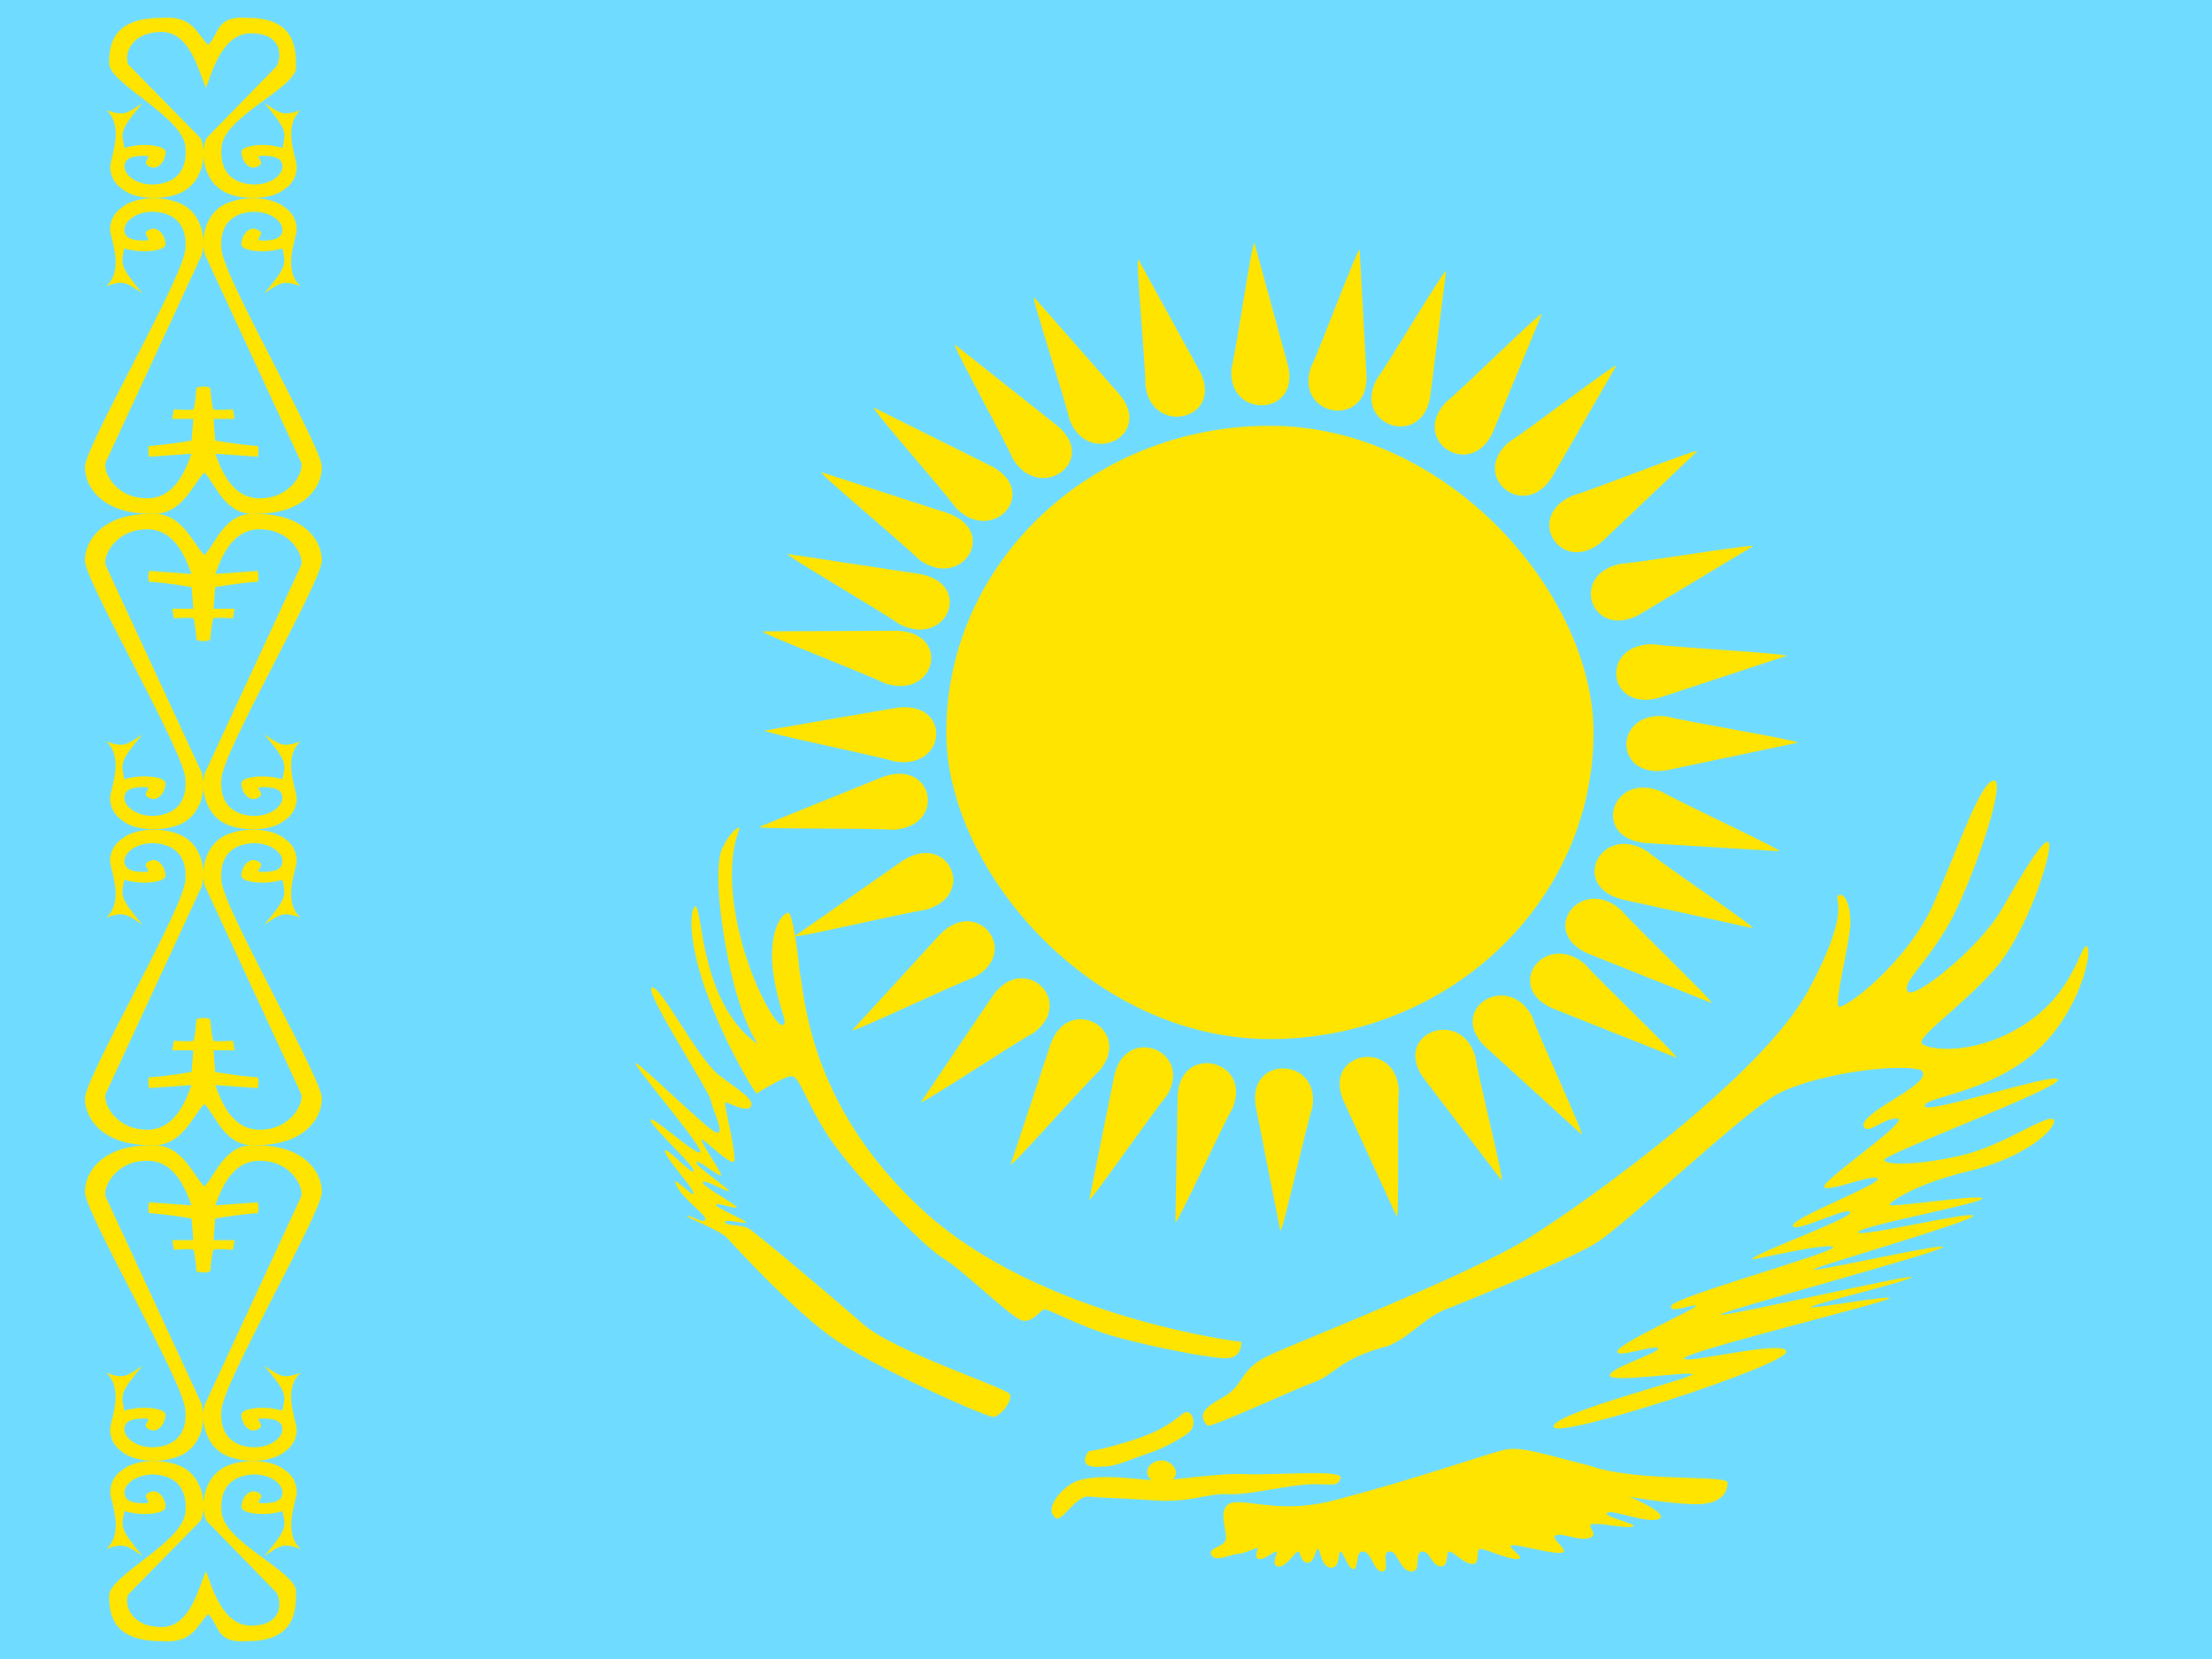 <svg xmlns="http://www.w3.org/2000/svg" width="640" height="480"><g fill-rule="evenodd"><path fill="#6fdcff" d="M0 0h640v480H0z"/><g fill="#ffe400"><path d="M60.235 466.995c3.252 3.184 2.182 8.54 11.225 7.85 13.806 0 14.204-8.445 14.204-14.343 0-5.888-20.57-14.124-21.518-22.79-.96-8.673 4.748-11.095 9.524-11.095 4.748 0 8.082 2.777 8.082 5.198s-2.374 3.122-5.708 3.122 1.427-1.733-1.427-3.122-4.762 2.078-4.762 4.166c0 2.078 7.136 2.767 11.897 1.21.96 4.678 1.428 5.033-5.242 12.998 4.776-3.12 5.23-3.81 10.485-2.077-5.243-4.51-1.318-13.695-1.14-16.034s-1-5.115-3.142-6.503c-3.815-3.466-12.145-3.622-17.14-1.388-7.273 3.246-7.63 12.82-5.722 15.95l20.16 20.67c1.427 2.432 1.92 9.186-6.642 9.53-9.044.69-12.145-11.64-13.75-15.742-2.155 4.48-4.557 16.838-13.6 16.15-8.577-.345-10.224-7.1-8.797-9.53l20.71-21.078c1.893-3.13 1.536-12.704-5.737-15.95-4.995-2.234-13.31-2.078-17.126 1.388-2.14 1.388-3.335 4.165-3.156 6.503s4.104 11.525-1.14 16.035c5.257-1.732 5.724-1.043 10.486 2.078-6.67-7.965-6.19-8.32-5.242-12.997 4.762 1.557 11.91.868 11.91-1.21 0-2.087-1.92-5.553-4.774-4.165-2.84 1.39 1.907 3.122-1.414 3.122-3.348 0-5.722-.7-5.722-3.122s3.334-5.198 8.096-5.198 10.47 2.422 9.51 11.096c-.947 8.665-22.053 18.123-22.053 24.01 0 5.898 1.47 13.122 15.274 13.122 9.045.69 10.115-4.666 13.395-7.85z"/><path d="M59.137 343.293c3.252-3.184 5.928-12.62 14.972-11.932 13.804 0 19.033 7.63 19.033 13.53 0 5.887-28.078 54.084-29.024 62.75-.962 8.673 4.747 11.095 9.522 11.095 4.748 0 8.083-2.776 8.083-5.198s-2.374-3.122-5.71-3.122 1.43 1.733-1.426 3.122-4.763-2.078-4.763-4.165c0-2.078 7.136-2.767 11.898-1.21.96-4.678 1.427-5.033-5.242-12.998 4.776 3.12 5.228 3.81 10.484 2.077-5.242 4.51-1.317 13.697-1.14 16.036s-1 5.115-3.14 6.503c-3.816 3.465-12.146 3.622-17.14 1.388-7.274-3.247-7.63-12.82-5.724-15.95l27.13-58.595c1.428-2.433-2.373-10.408-10.937-10.752-9.043-.69-12.144 8.79-13.75 12.893l12.323-.898s.48 1.9 0 3.132c-6.368.417-12.324 1.576-12.324 1.576l-.467 6.242h6.08l-.48 2.767s-5.134-.345-5.6 0c-.48.344-.96 6.253-.96 6.253s-.948.344-1.977.344c-1.043 0-1.99-.345-1.99-.345s-.48-5.91-.947-6.253c-.48-.345-5.613 0-5.613 0l-.466-2.767h6.08l-.48-6.242s-5.957-1.16-12.325-1.576c-.466-1.232 0-3.132 0-3.132l12.324.898c-1.606-4.103-4.707-13.58-13.737-12.892-8.578.345-12.38 8.32-10.952 10.753l27.144 58.594c1.894 3.132 1.537 12.704-5.736 15.95-4.995 2.235-13.312 2.078-17.126-1.388-2.14-1.39-3.335-4.166-3.157-6.504s4.103-11.525-1.14-16.035c5.257 1.734 5.724 1.045 10.486-2.076-6.67 7.965-6.19 8.32-5.244 12.997 4.762-1.555 11.912-.866 11.912 1.21 0 2.09-1.92 5.555-4.776 4.167-2.84-1.39 1.908-3.122-1.413-3.122-3.35 0-5.724.7-5.724 3.122s3.335 5.198 8.097 5.198 10.47-2.422 9.51-11.096c-.947-8.666-29.024-56.863-29.024-62.75 0-5.898 5.227-13.53 19.033-13.53 9.043-.69 12.254 8.75 15.534 11.933z"/><path d="M59.137 319.408c3.252 3.184 5.928 12.62 14.972 11.932 13.804 0 19.033-7.63 19.033-13.53 0-5.887-28.078-54.083-29.025-62.748-.96-8.675 4.75-11.096 9.524-11.096 4.748 0 8.083 2.776 8.083 5.198s-2.374 3.12-5.71 3.12 1.428-1.73-1.426-3.12-4.763 2.078-4.763 4.165c0 2.077 7.136 2.766 11.898 1.21.96 4.677 1.427 5.032-5.242 12.997 4.775-3.12 5.228-3.81 10.484-2.077-5.242-4.51-1.317-13.696-1.14-16.035s-1-5.115-3.14-6.503c-3.816-3.466-12.146-3.623-17.14-1.39-7.275 3.248-7.63 12.82-5.724 15.952l27.13 58.594c1.428 2.433-2.374 10.408-10.937 10.752-9.043.69-12.145-8.79-13.75-12.892l12.323.898s.48-1.9 0-3.132c-6.368-.417-12.324-1.576-12.324-1.576l-.467-6.243h6.08l-.48-2.766s-5.134.344-5.6 0c-.48-.345-.96-6.254-.96-6.254s-.948-.344-1.978-.344c-1.042 0-1.99.344-1.99.344s-.48 5.91-.946 6.253c-.48.344-5.613 0-5.613 0l-.467 2.765h6.08l-.48 6.243s-5.956 1.16-12.324 1.576c-.466 1.232 0 3.132 0 3.132l12.323-.898c-1.605 4.103-4.707 13.58-13.736 12.892-8.578-.344-12.38-8.32-10.952-10.752l27.144-58.594c1.894-3.132 1.537-12.704-5.736-15.95-4.995-2.235-13.312-2.078-17.127 1.388-2.14 1.388-3.335 4.165-3.157 6.503s4.103 11.525-1.14 16.035c5.257-1.733 5.724-1.044 10.485 2.077-6.67-7.965-6.19-8.32-5.242-12.997 4.762 1.556 11.912.867 11.912-1.21 0-2.088-1.92-5.554-4.776-4.166-2.84 1.39 1.908 3.12-1.413 3.12-3.35 0-5.724-.698-5.724-3.12s3.335-5.2 8.097-5.2 10.47 2.423 9.51 11.098c-.947 8.665-29.024 56.86-29.024 62.75 0 5.897 5.227 13.528 19.033 13.528 9.043.69 12.254-8.748 15.534-11.932z"/><path d="M59.137 160.61c3.252-3.184 5.928-12.62 14.972-11.932 13.804 0 19.033 7.63 19.033 13.53 0 5.887-28.078 54.084-29.024 62.748-.962 8.675 4.747 11.097 9.522 11.097 4.748 0 8.083-2.777 8.083-5.2s-2.374-3.12-5.71-3.12 1.43 1.733-1.426 3.12-4.763-2.076-4.763-4.164c0-2.078 7.136-2.767 11.898-1.21.96-4.68 1.427-5.033-5.242-12.998 4.776 3.12 5.228 3.81 10.484 2.077-5.242 4.51-1.317 13.695-1.14 16.033s-1 5.115-3.14 6.504c-3.816 3.465-12.146 3.622-17.14 1.388-7.274-3.246-7.63-12.82-5.724-15.95l27.13-58.595c1.428-2.432-2.373-10.407-10.937-10.752-9.043-.69-12.144 8.79-13.75 12.892l12.323-.898s.48 1.9 0 3.132c-6.368.418-12.324 1.576-12.324 1.576l-.467 6.243h6.08l-.48 2.766s-5.134-.345-5.6 0c-.48.344-.96 6.252-.96 6.252s-.948.345-1.977.345c-1.043 0-1.99-.345-1.99-.345s-.48-5.908-.947-6.253c-.48-.345-5.613 0-5.613 0l-.466-2.767h6.08l-.48-6.243s-5.957-1.158-12.325-1.576c-.466-1.232 0-3.132 0-3.132l12.324.898c-1.606-4.102-4.707-13.58-13.737-12.892-8.578.345-12.38 8.32-10.952 10.752l27.144 58.594c1.894 3.132 1.537 12.705-5.736 15.95-4.995 2.235-13.312 2.078-17.126-1.387-2.14-1.39-3.335-4.165-3.157-6.504s4.103-11.524-1.14-16.034c5.257 1.732 5.724 1.043 10.486-2.078-6.67 7.965-6.19 8.32-5.244 12.996 4.762-1.555 11.912-.866 11.912 1.21 0 2.09-1.92 5.555-4.776 4.166-2.84-1.388 1.908-3.12-1.413-3.12-3.35 0-5.724.7-5.724 3.12s3.335 5.2 8.097 5.2 10.47-2.423 9.51-11.098c-.947-8.664-29.024-56.86-29.024-62.75 0-5.897 5.227-13.528 19.033-13.528 9.043-.69 12.254 8.748 15.534 11.932z"/><path d="M59.137 136.726c3.252 3.184 5.928 12.62 14.972 11.932 13.804 0 19.033-7.63 19.033-13.53 0-5.887-28.078-54.084-29.025-62.748-.96-8.675 4.75-11.097 9.524-11.097 4.748 0 8.083 2.777 8.083 5.2s-2.374 3.12-5.71 3.12 1.428-1.733-1.426-3.12-4.763 2.076-4.763 4.164c0 2.077 7.136 2.766 11.898 1.21.96 4.677 1.427 5.032-5.242 12.997 4.775-3.12 5.228-3.81 10.484-2.077-5.242-4.51-1.317-13.696-1.14-16.034s-1-5.115-3.14-6.504c-3.816-3.467-12.146-3.623-17.14-1.39-7.275 3.247-7.63 12.82-5.724 15.95l27.13 58.596c1.428 2.432-2.374 10.407-10.937 10.752-9.043.69-12.145-8.79-13.75-12.892l12.323.897s.48-1.9 0-3.13c-6.368-.42-12.324-1.578-12.324-1.578l-.467-6.242h6.08l-.48-2.766s-5.134.344-5.6 0c-.48-.345-.96-6.253-.96-6.253s-.948-.345-1.978-.345c-1.042 0-1.99.344-1.99.344s-.48 5.908-.946 6.253c-.48.344-5.613 0-5.613 0l-.467 2.766h6.08l-.48 6.242s-5.956 1.16-12.324 1.577c-.466 1.232 0 3.13 0 3.13l12.323-.896c-1.605 4.102-4.707 13.58-13.736 12.892-8.578-.345-12.38-8.32-10.952-10.752l27.144-58.594c1.894-3.132 1.537-12.705-5.736-15.95-4.995-2.235-13.312-2.08-17.127 1.387-2.14 1.388-3.335 4.164-3.157 6.503s4.103 11.524-1.14 16.034c5.257-1.733 5.724-1.044 10.485 2.077-6.67-7.965-6.19-8.32-5.242-12.996 4.762 1.555 11.912.866 11.912-1.21 0-2.09-1.92-5.555-4.776-4.166-2.84 1.388 1.908 3.12-1.413 3.12-3.35 0-5.724-.7-5.724-3.12s3.335-5.2 8.097-5.2 10.47 2.423 9.51 11.098c-.947 8.664-29.024 56.86-29.024 62.75 0 5.897 5.227 13.528 19.033 13.528 9.043.69 12.254-8.748 15.534-11.932z"/><path d="M60.234 13.003c3.253-3.184 2.182-8.54 11.226-7.85 13.805 0 14.203 8.445 14.203 14.343 0 5.887-20.57 14.124-21.518 22.788-.96 8.675 4.75 11.097 9.524 11.097 4.747 0 8.082-2.776 8.082-5.198s-2.374-3.12-5.71-3.12 1.428 1.732-1.426 3.12-4.762-2.077-4.762-4.165c0-2.077 7.136-2.766 11.898-1.21.96-4.678 1.427-5.033-5.242-12.997 4.775 3.12 5.228 3.81 10.484 2.077-5.242 4.51-1.317 13.696-1.14 16.034s-1 5.116-3.14 6.505c-3.816 3.465-12.146 3.622-17.14 1.388-7.275-3.246-7.63-12.82-5.724-15.95l20.16-20.67c1.426-2.432 1.92-9.186-6.643-9.53-9.043-.69-12.145 11.64-13.75 15.74-2.155-4.477-4.556-16.837-13.6-16.148-8.576.345-10.223 7.1-8.796 9.53l20.71 21.077c1.893 3.132 1.536 12.705-5.737 15.95-4.995 2.235-13.312 2.078-17.127-1.387-2.14-1.39-3.334-4.165-3.156-6.504s4.103-11.523-1.14-16.033c5.257 1.733 5.724 1.044 10.485-2.077-6.67 7.964-6.19 8.32-5.242 12.996 4.762-1.555 11.912-.866 11.912 1.21 0 2.09-1.92 5.555-4.776 4.166-2.84-1.388 1.907-3.12-1.414-3.12-3.35 0-5.723.7-5.723 3.12s3.335 5.2 8.097 5.2 10.47-2.423 9.51-11.098c-.947-8.664-22.053-18.122-22.053-24.01 0-5.898 1.468-13.12 15.274-13.12 9.044-.69 10.115 4.665 13.394 7.85z"/></g><g fill="#ffe400" transform="matrix(1.1 0 0 1.1 -194.7 8.3)"><rect width="170.24" height="161.3" x="425.9" y="104.45" rx="85.12" ry="80.648"/><path d="M506.94 56.355c-.708-.007-4.534 26.842-6.013 32.876-1.325 13.43 18.07 12.94 14.897-.53l-8.88-32.345zm6.83 259.855c.706.053 6.49-26.48 8.408-32.4 2.306-13.31-17.078-14.1-14.9-.45l6.492 32.85zm-135.6-131.6c-.06.67 27.915 6.277 34.156 8.123 14.037 2.25 14.962-16.113.547-14.115l-34.703 5.992zm271.72 3.19c.03-.67-28.166-5.274-34.483-6.896-14.123-1.745-14.234 16.638.08 14.125l34.403-7.23zm-243.1-88.16c-.482.493 17.893 21.25 21.605 26.35 9.588 9.97 22.265-3.946 9.616-10.794l-31.22-15.56zm211.16 171c.435-.53-19.772-19.698-23.937-24.472-10.465-9.145-21.82 5.76-8.59 11.543l32.528 12.93zM448.97 70.62c-.644.28 7.966 26.113 9.34 32.17 4.84 12.685 22.167 4.414 13.24-6.493L448.97 70.62zm123.01 232.34c.663-.237-6.032-26.575-6.96-32.708-3.897-12.973-21.79-5.862-13.682 5.606l20.642 27.1zm30.18-214.358c-.51-.465-22.71 16.61-28.152 20.045-10.676 8.923 3.807 21.156 11.236 9.282L602.16 88.6zM419.24 282.33c.476.497 23.874-15.076 29.553-18.145 11.304-8.2-2.247-21.355-10.528-10L419.24 282.33zm-35.09-144.17c-.29.612 24.124 14.715 29.362 18.422 12.45 6.543 19.765-10.482 5.47-13.14l-34.832-5.282zm253.92 98.44c.335-.59-22.987-16.266-27.94-20.31-11.94-7.346-20.487 9.157-6.42 12.75l34.36 7.56zm-80.7-172.88c-.657-.252-14.57 23.415-18.275 28.52-6.412 12.042 11.83 18.3 14.072 4.662l4.204-33.183zm-93.85 244.25c.637.294 16.252-22.4 20.322-27.25 7.28-11.59-10.46-19.035-13.696-5.577l-6.626 32.826zm-77.48-69.29c.257.625 27.986-5.986 34.45-6.926 13.65-3.825 5.964-20.703-6.057-12.906L386.04 238.68zm252.09-102.57c-.21-.64-28.357 4.13-34.873 4.643-13.9 2.917-7.468 20.26 5.096 13.273l29.777-17.916z"/><path d="M534.62 58.12c-.692-.142-10.14 25.428-12.87 31.057-4.15 12.903 14.954 16.12 14.705 2.318L534.62 58.12zm-48.47 255.85c.68.187 11.98-24.7 15.115-30.136 5.085-12.6-13.736-17.064-14.5-3.28l-.615 33.416zm-9.77-253.33c-.692.143 1.918 27.12 1.9 33.316 1.88 13.37 20.668 8.783 14.395-3.675l-16.29-29.64zm68.01 251.82c.7-.098.075-27.183.546-33.362-.895-13.462-19.974-10.12-14.628 2.72l14.082 30.64zM428.16 83.092c-.58.384 12.765 24.345 15.26 30.07 7.154 11.66 22.642.59 11.8-8.63l-27.06-21.44zM593.02 290.86c.607-.345-10.95-25.126-13.02-31.002-6.282-12.104-22.544-2.077-12.403 7.834l25.423 23.168zM393 116.64c-.397.556 21.128 18.39 25.624 22.888 11.09 8.456 21.36-7.142 7.75-12.065L393 116.64zm234.19 139.62c.436-.53-19.73-19.736-23.885-24.52-10.445-9.164-21.832 5.72-8.615 11.527l32.5 12.992zm-249.62-97.73c-.18.65 26.336 10.784 32.143 13.63 13.41 4.53 17.693-13.4 3.13-13.81l-35.273.18zm267.47 57.82c.23-.635-25.482-12.49-31.067-15.712-13.045-5.4-18.632 12.204-4.135 13.57l35.202 2.143zm-268.34-6.39c.098.665 28.69.262 35.207.752 14.214-.753 10.823-18.853-2.767-13.88L376.7 209.96zm270.21-44.99c-.05-.67-28.6-2.15-35.067-3.067-14.235-.184-12.178 18.095 1.743 14.027l33.324-10.96zm-245.73 98.46c.395.557 25.926-11.64 32.015-13.9 12.438-6.56 1.04-21.437-8.89-11.337L401.18 263.43zm222.3-152.33c-.353-.582-26.717 9.907-32.956 11.76-12.89 5.726-2.61 21.317 8.037 11.895l24.92-23.654zM442.83 298.77c.597.362 18.872-20.474 23.505-24.846 8.643-10.718-8.072-20.052-12.925-7.037l-10.58 31.883zM582.54 75.063c-.57-.4-20.327 19.183-25.27 23.24-9.406 10.123 6.584 20.534 12.38 7.87l12.89-31.11z"/><g transform="matrix(2.2 0 0 2.1 -405 -272.6)"><path d="M360.137 247.89c.625 2.5.78 16.56 14.844 30 14.063 13.436 37.97 16.405 37.97 16.405s.156 1.875-1.563 2.03c-1.72.158-9.844-1.56-13.906-2.81-4.062-1.25-7.655-3.44-8.124-3.282-.47.156-1.25 1.562-2.5 1.406s-7.03-6.25-9.53-7.814c-2.5-1.562-10.94-10.78-13.75-15.312-2.814-4.53-3.44-7.5-4.376-7.5-.938 0-4.22 2.187-4.22 2.187s-2.968-4.53-5.624-11.718c-2.656-7.187-2.344-11.406-1.72-11.718.626-.313.626 5.312 2.657 10.468 2.032 5.157 4.844 6.72 4.844 6.72s-1.875-2.657-3.28-9.376-1.876-13.125-.94-15.156c.94-2.03 1.876-2.656 2.033-2.5.156.156-1.72 3.125-.47 10.78s4.845 14.22 5.626 13.907c.78-.312-.47-1.875-1.094-6.406s.625-7.343 1.72-7.655c.468-.47 1.25 5 1.405 7.344zm-9.845 12.81c-2.656-2.5-6.875-11.25-7.812-10.782-.938.47 6.875 12.97 7.03 14.063.157 1.094 1.876 4.532.626 4.063s-10.625-10.312-9.53-8.437 8.124 10.468 7.655 10.937-5.78-4.688-5.936-4.062c-.157.626 5.312 5.782 5.156 6.407s-3.438-3.28-3.438-2.5 3.438 4.687 3.438 5.312-2.97-2.813-2.03-.938c.936 1.875 3.592 3.594 3.436 4.22s-2.187-.783-2.187-.47c0 .312 3.905 1.72 4.842 2.812.938 1.094 7.344 8.438 12.188 12.188s18.594 10.156 19.53 10.156c.94 0 2.345-2.03 2.032-2.812-.312-.782-13.75-5.313-17.5-8.75-3.75-3.438-12.968-11.563-13.75-12.032-.78-.468-2.812-.312-2.812-.78s2.656.312 2.5 0c-.156-.313-3.75-1.876-3.594-2.188.156-.313 2.5.625 2.5.312 0-.312-4.22-2.656-4.062-3.125.156-.47 3.125 1.406 3.125 1.094 0-.313-4.064-3.125-3.908-3.594.157-.47 3.125 2.188 2.97 1.563s-2.345-3.907-2.345-4.375c0-.468 3.594 3.438 3.907 2.657.312-.78-1.25-7.188-1.094-7.344s2.645 1.422 3.114.484c.468-.937-1.837-2.24-4.052-4.078zm46.108 49.2c-1.893.25-2.747-.393-1.672-1.934 1.488-.11 5.45-1.38 6.85-1.96s2.893-1.416 4.136-2.534c1.24-1.22 1.903.782 1.282 1.82-.515.73-2.838 2.043-4.545 2.738-2.478.825-4.61 1.967-6.05 1.87zm12.487-5.13c-1.25-1.408-.156-2.345 1.72-3.44 2.81-1.56 2.03-3.592 5.624-5.31 1.564-.94 23.907-10 31.25-14.845s27.814-20.313 33.282-30.938c5.47-10.625 2.813-11.406 3.594-11.875.78-.468 1.563 1.563 1.406 3.907-.156 2.342-1.875 9.374-1.406 10s8.28-5.47 11.406-12.97 5.625-15.313 7.188-15.313c1.562 0-2.656 12.813-5.313 17.813-2.656 5-5.78 7.5-5 8.594.782 1.093 8.594-5.47 11.25-10.313 2.657-4.843 5.157-9.218 5.625-8.28.47.937-2.5 11.25-6.718 16.094-4.22 4.843-9.22 8.28-8.438 9.062.78.782 6.406 1.563 12.344-2.5 5.937-4.062 6.562-10 7.344-9.687.78.31-.782 8.436-6.407 13.436s-13.28 5.47-12.968 6.563c.31 1.093 16.25-4.532 15.936-3.282-.312 1.25-20.625 9.218-20.782 10 0 .625 3.44.78 8.907-.47 5.47-1.25 10.627-5.467 11.408-4.53.155 1.406-3.907 4.844-10.157 6.406-6.25 1.563-9.374 3.75-9.53 4.22-.156.467 11.094-1.408 11.094-.783s-14.688 3.44-14.844 4.22c-.156.782 14.062-2.812 13.75-2.03-.313.78-19.22 6.405-19.063 6.718.157.312 15.782-3.438 15.47-2.813-.313.625-26.407 7.97-26.563 8.438-.157.468 22.968-5.157 22.812-4.688s-12.03 3.437-12.03 3.75c0 .312 9.53-1.562 9.374-1.094-.156.47-24.063 6.564-24.532 7.5-.468.94 12.344-2.5 12.188-.78s-27.656 11.094-27.813 9.375c-.156-1.72 16.72-6.094 16.563-6.562-.156-.47-9.687 1.093-9.844.156-.156-.94 6.25-2.97 5.782-3.44-.47-.467-5.313 1.407-4.844.314.47-1.094 9.53-5.313 9.375-5.625-.156-.314-3.28 1.092-2.97 0 .314-1.095 19.688-6.72 19.376-7.345-.312-.625-8.905 1.406-9.686 1.562-.313-.624 12.03-5.156 11.718-5.937-.312-.78-6.562 2.656-6.874 1.72-.313-.94 10.78-5.314 10.156-5.94s-5.78 1.72-6.406 1.095 10.468-8.437 8.75-8.594c-1.72-.155-3.75 2.346-4.063.783.313-2.032 8.75-5.313 6.875-6.875-2.97-.938-13.125.625-17.344 3.125s-18.125 16.406-21.563 18.593c-3.437 2.188-15 7.032-17.187 7.97-3.438 1.25-4.063 3.124-7.5 4.843-6.25 1.718-6.25 3.593-9.22 4.686-1.092.313-12.342 5.78-12.5 5.313zm-15.78 7.027c-1.875.938-3.593 3.438-2.5 4.375.625 1.25 2.5-2.656 4.062-2.5 1.562.156 3.75.157 7.968.47 4.22.312 6.406-.938 8.75-.782s7.657-1.25 10.157-1.25 2.968.312 3.28-.782c.313-1.093-7.812-.312-11.406-.468-3.594-.156-8.126.78-10.782.78-2.5-.155-6.875-.937-9.53.157z"/><rect width="3.438" height="2.969" x="401.7" y="309.14" rx="1.719" ry="1.484"/><path d="M445.02 307.73c1.718-.312 6.307 1.25 9.478 2.032 5.828 2.188 16.603 1.094 16.603 2.188s-.67 2.5-3.24 2.656-8.76-.937-8.588-.937 4.972 2.186 3.6 2.81-5.486-1.25-6.17-.78 3.77 1.406 3.085 1.72c-.686.31-3.782-.47-4.81-.313-1.03.155.867 1.25-.334 1.718-1.2.47-3.216-.624-4.073-.313-.857.314 1.845 2.032.645 2.188-1.2.156-4.09-.78-5.632-.937-1.543-.156 1.518 1.562.49 1.718-1.03.157-3.827-1.248-4.512-1.248s.055 1.874-.973 1.874c-1.03 0-2.24-1.562-2.753-1.562s.01 1.875-1.018 1.875-1.397-2.032-2.254-1.876c-1.014.157.025 2.656-1.346 2.5-1.37-.157-1.553-2.656-2.58-2.5-1.03.156.18 2.5-.848 2.5s-1.195-2.344-2.224-2.5c-1.028-.156-.52 2.187-1.205 2.187s-1.196-2.186-1.54-2.186c-.34 0-.003 2.187-1.204 2.03s-1.194-2.5-1.538-2.343c-.342.158-.348 1.72-1.204 1.72s-.853-1.562-1.195-1.406c-.345.156-1.55 2.187-2.406 1.875-.857-.314.206-1.876-.136-1.876-.343 0-1.406 1.093-2.092.937s.035-1.405-.137-1.405c-.172 0-1.75.78-2.436.78s-2.57 1.095-3.086.157c-.513-.937 1.342-.937 1.684-1.875.344-.937-.998-3.593.373-4.53 1.372-.938 5.658 1.25 12-.313 11.656-3.125 20.652-6.718 21.575-6.563z"/></g></g></g></svg>
